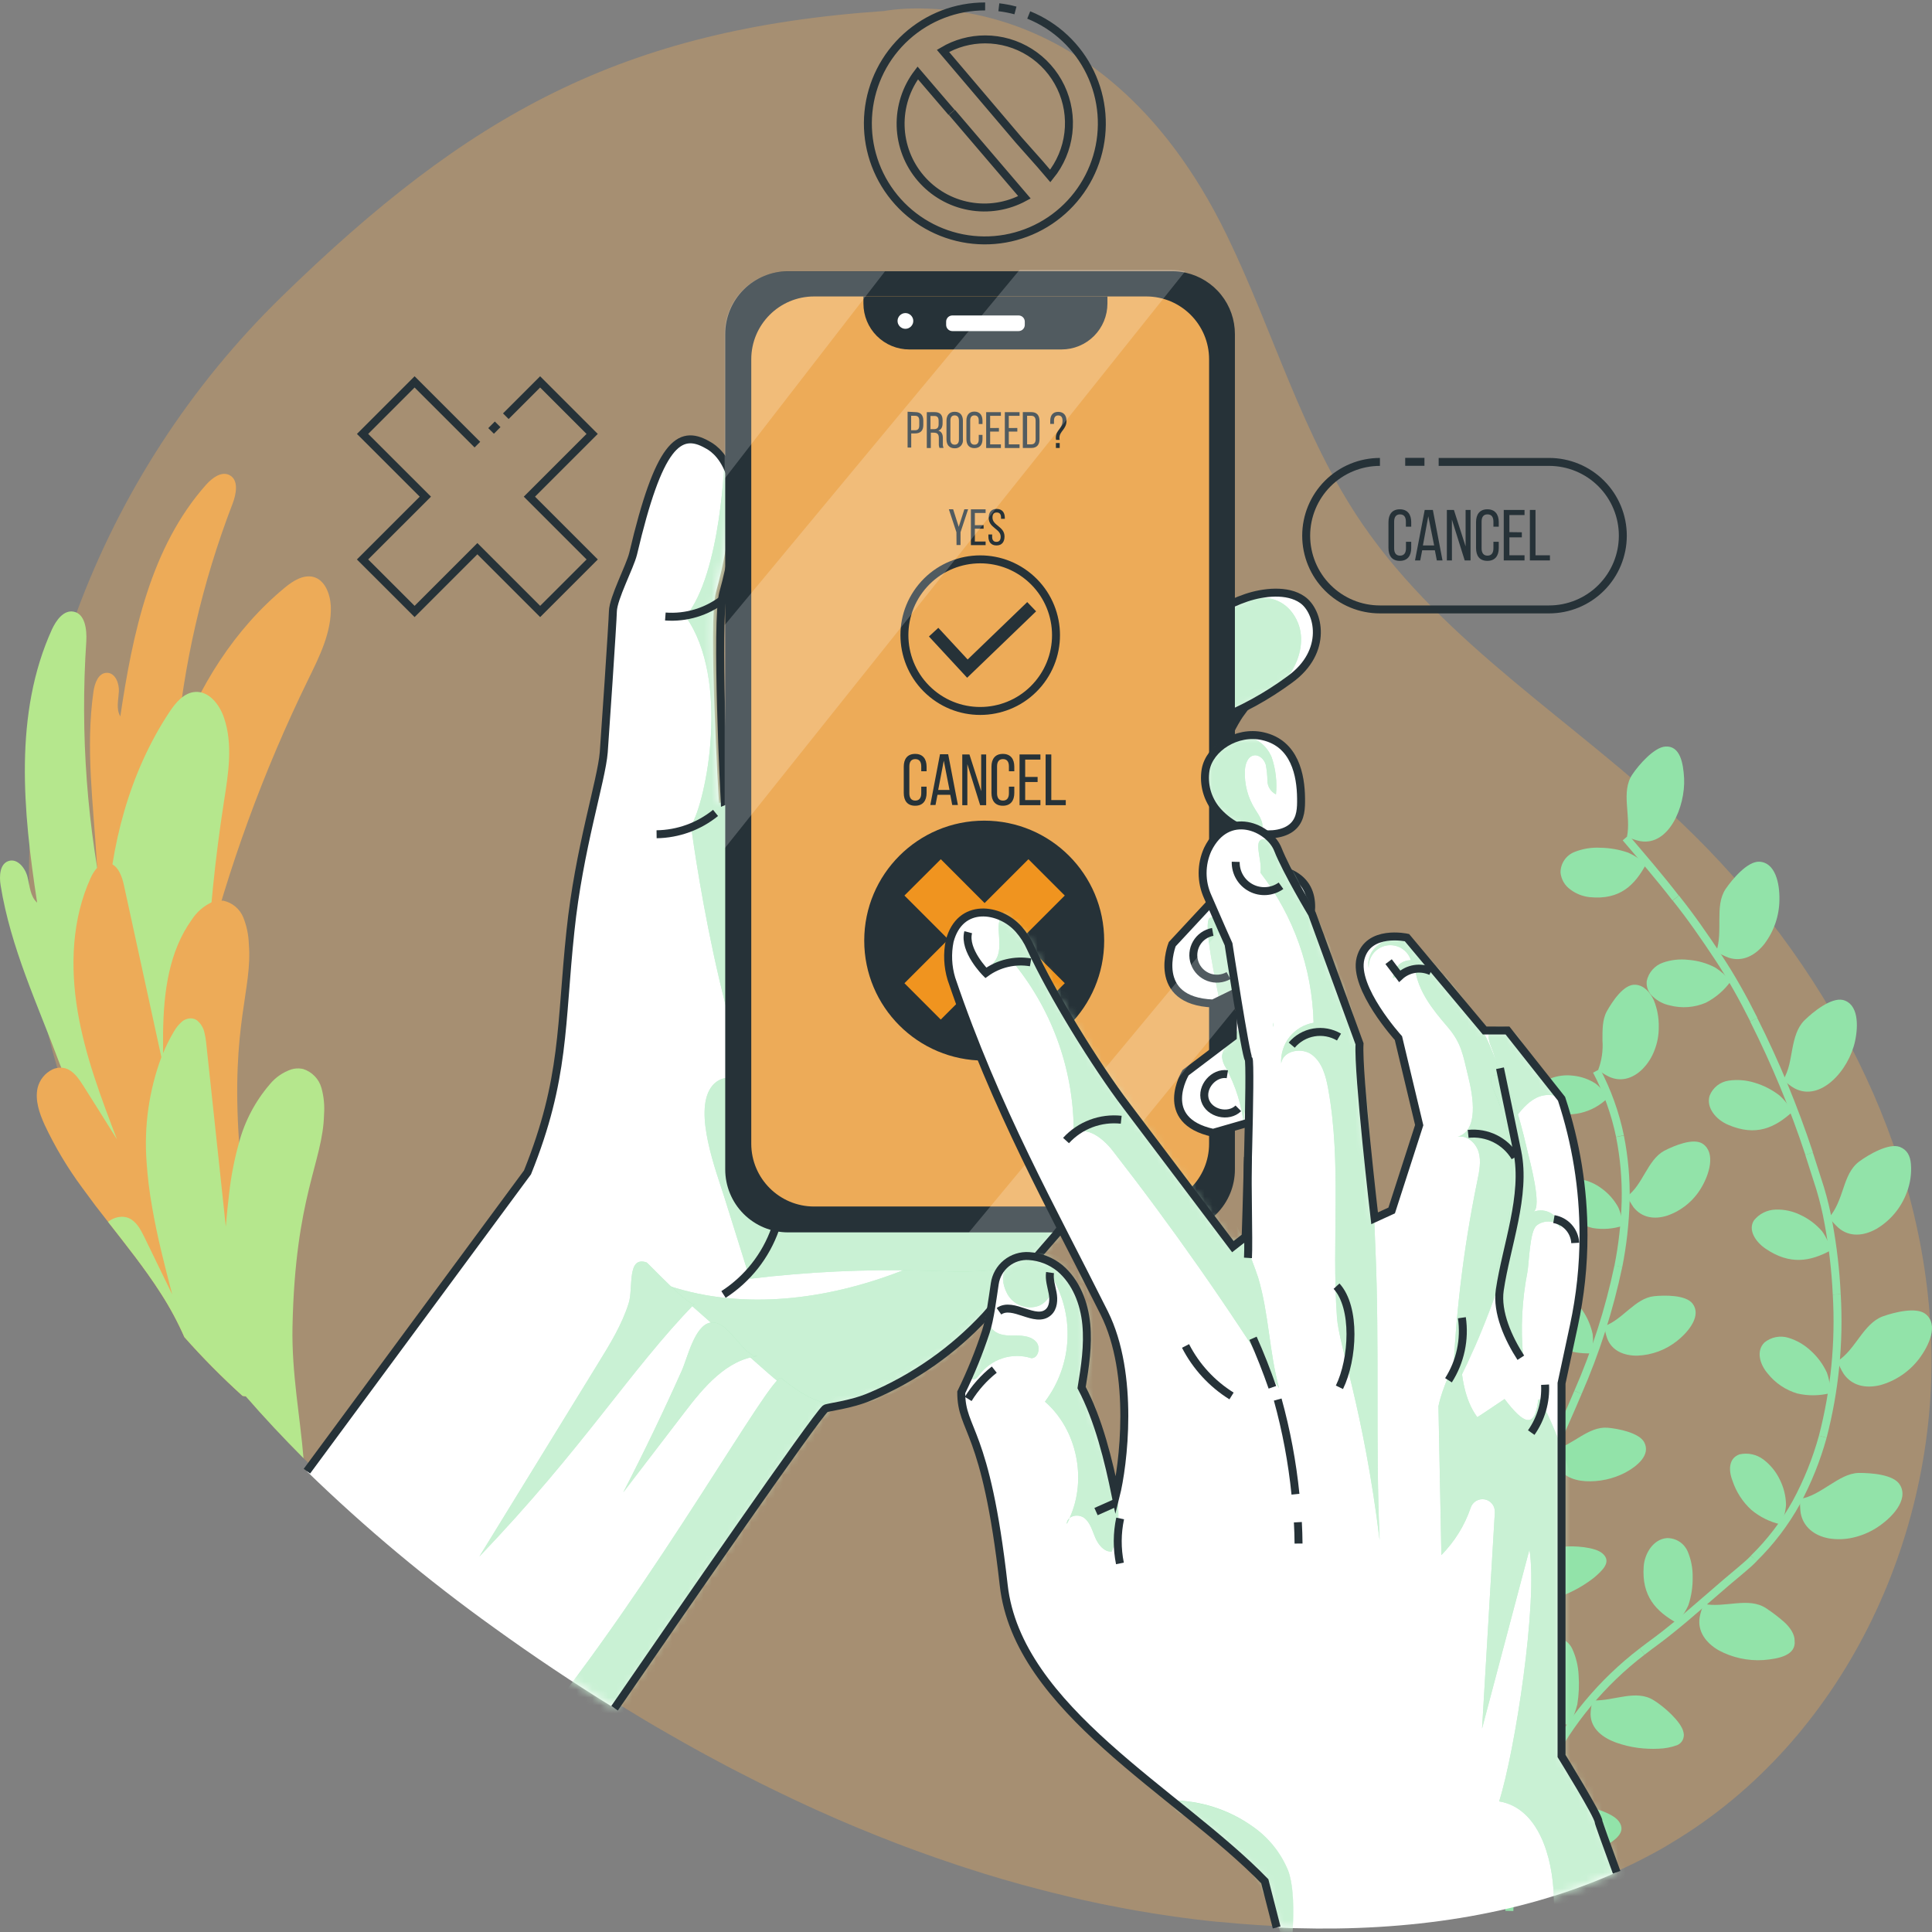 <svg width="243" height="243" viewBox="0 0 243 243" fill="none" xmlns="http://www.w3.org/2000/svg">
<rect x="0" y="0" width="243" height="243" fill="#808080" stroke="none"/>
<g opacity="0.7">
<path d="M210.33 231.731C210.04 231.908 209.745 232.079 209.449 232.267L208.628 232.729L207.769 233.201L206.899 233.658L206.03 234.103L205.149 234.538L204.264 234.957L203.373 235.359C203.018 235.52 202.659 235.676 202.299 235.826L201.225 236.277C200.501 236.573 199.771 236.857 199.041 237.125L198.187 237.437L197.849 237.555C196.775 237.936 195.702 238.285 194.585 238.629C193.839 238.854 193.082 239.069 192.325 239.273L191.187 239.568C190.741 239.681 190.296 239.793 189.85 239.895L188.895 240.116C187.338 240.464 185.765 240.77 184.187 241.039C183.822 241.103 183.457 241.162 183.086 241.216C182.716 241.27 182.308 241.339 181.916 241.393C181.132 241.506 180.349 241.608 179.565 241.704L178.389 241.833L177.552 241.919L177.015 241.973C176.301 242.043 175.593 242.102 174.868 242.15C173.197 242.275 171.529 242.359 169.865 242.402H169.172H167.98H166.563C165.411 242.402 164.259 242.386 163.106 242.354C162.274 242.354 161.447 242.3 160.621 242.263L160.143 242.236C158.78 242.172 157.421 242.08 156.069 241.973C155.145 241.898 154.227 241.812 153.304 241.726H153.191L151.898 241.592L150.25 241.399L149.079 241.248L147.737 241.066C146.102 240.837 144.47 240.579 142.842 240.293L141.634 240.073C140.882 239.938 140.136 239.793 139.395 239.643L138.322 239.428C136.743 239.101 135.176 238.752 133.614 238.355C133.168 238.253 132.728 238.14 132.288 238.033L130.962 237.695C127.741 236.868 124.558 235.939 121.412 234.908L120.397 234.576C119.56 234.3 118.726 234.017 117.896 233.727L115.749 232.965C114.643 232.564 113.542 232.153 112.447 231.731C111.696 231.441 110.944 231.145 110.198 230.845C109.35 230.507 108.507 230.163 107.659 229.809C106.923 229.503 106.188 229.191 105.458 228.875L104.626 228.51C103.96 228.22 103.289 227.919 102.623 227.619C101.85 227.27 101.072 226.915 100.299 226.545L99.95 226.384C99.183 226.024 98.415 225.654 97.647 225.283C96.987 224.967 96.327 224.639 95.672 224.312C94.691 223.821 93.712 223.324 92.735 222.819C91.919 222.401 91.107 221.973 90.298 221.536L88.151 220.377L87.856 220.216C87.14 219.815 86.415 219.411 85.682 219.003C85.145 218.691 84.608 218.38 84.044 218.063C83.481 217.747 82.971 217.451 82.434 217.14L80.92 216.243C80.061 215.707 79.208 215.213 78.354 214.687C73.174 211.498 68.123 208.111 63.221 204.573C54.894 198.608 47.024 192.03 39.677 184.894L38.174 183.407C35.661 180.884 33.23 178.291 30.91 175.623C24.808 168.712 19.485 161.151 15.037 153.077C11.78 147.117 9.157 140.832 7.21 134.326C6.781 132.882 6.389 131.432 6.04 129.967C5.745 128.764 5.503 127.562 5.24 126.343C4.266 121.378 3.738 116.335 3.662 111.275C3.633 109.69 3.651 108.106 3.716 106.524C4.132 96.459 6.124 86.522 9.621 77.075C15.153 62.084 23.955 48.514 35.388 37.35C58.911 14.418 78.156 3.649 111.212 1.384C111.212 1.384 137.983 -4.059 154.34 29.658C160.186 41.699 163.793 54.888 171.379 65.936C181.734 81.031 198.182 90.838 211.5 103.513C229.558 120.691 242.098 144.144 242.904 168.811C243.709 193.477 231.77 218.874 210.33 231.731Z" fill="#EDAB58" fill-opacity="0.5"/>
</g>
<path d="M180.95 58.098H194.837C197.297 58.098 199.657 59.075 201.396 60.815C203.136 62.555 204.113 64.914 204.113 67.374C204.113 69.835 203.136 72.194 201.396 73.933C199.657 75.673 197.297 76.65 194.837 76.65H173.563C172.345 76.651 171.138 76.412 170.013 75.946C168.887 75.48 167.864 74.797 167.003 73.935C166.141 73.074 165.458 72.051 164.992 70.925C164.526 69.799 164.287 68.593 164.287 67.374C164.287 64.914 165.265 62.555 167.004 60.815C168.744 59.075 171.103 58.098 173.563 58.098" stroke="#263238" stroke-miterlimit="10"/>
<path d="M176.741 58.088H179.162" stroke="#263238" stroke-miterlimit="10"/>
<path d="M177.498 65.668V66.242H176.827V65.614C176.827 65.04 176.602 64.696 176.081 64.696C175.56 64.696 175.351 65.077 175.351 65.614V68.969C175.351 69.543 175.587 69.887 176.092 69.887C176.596 69.887 176.838 69.543 176.838 68.969V68.142H177.498V68.931C177.498 69.898 177.042 70.542 176.065 70.542C175.088 70.542 174.637 69.908 174.637 68.931V65.668C174.637 64.707 175.093 64.057 176.065 64.057C177.037 64.057 177.498 64.707 177.498 65.668Z" fill="#263238"/>
<path d="M178.878 69.21L178.631 70.488H177.976L179.195 64.137H180.22L181.433 70.488H180.719L180.472 69.21H178.878ZM178.969 68.603H180.381L179.645 64.932L178.969 68.603Z" fill="#263238"/>
<path d="M182.619 70.488H181.981V64.137H182.866L184.337 68.727V64.137H184.96V70.488H184.225L182.614 65.35L182.619 70.488Z" fill="#263238"/>
<path d="M188.508 65.668V66.242H187.837V65.614C187.837 65.04 187.612 64.696 187.091 64.696C186.57 64.696 186.35 65.04 186.35 65.614V68.969C186.35 69.543 186.587 69.887 187.091 69.887C187.596 69.887 187.837 69.543 187.837 68.969V68.142H188.508V68.931C188.508 69.898 188.057 70.542 187.075 70.542C186.093 70.542 185.652 69.908 185.652 68.931V65.668C185.652 64.707 186.103 64.057 187.075 64.057C188.047 64.057 188.508 64.707 188.508 65.668Z" fill="#263238"/>
<path d="M191.412 66.95V67.584H189.845V69.844H191.751V70.488H189.136V64.137H191.751V64.781H189.845V66.929L191.412 66.95Z" fill="#263238"/>
<path d="M192.422 70.488V64.137H193.13V69.844H194.945V70.488H192.422Z" fill="#263238"/>
<path d="M127.72 1.314C127.034 1.13 126.336 0.996 125.631 0.912M123.908 0.81C120.249 0.8 116.717 2.155 114.003 4.61C111.288 7.064 109.586 10.442 109.228 14.085C108.87 17.727 109.882 21.371 112.067 24.307C114.251 27.243 117.452 29.26 121.043 29.963C124.634 30.667 128.359 30.007 131.49 28.112C134.621 26.217 136.933 23.224 137.976 19.716C139.018 16.208 138.716 12.437 137.129 9.14C135.541 5.843 132.782 3.256 129.389 1.883M119.726 14.133L128.852 24.816C126.733 25.97 124.283 26.362 121.91 25.926C119.537 25.491 117.385 24.254 115.814 22.423C114.243 20.592 113.348 18.277 113.279 15.866C113.209 13.454 113.969 11.092 115.432 9.173L118.54 12.802L119.683 14.133M128.138 17.623L118.604 6.403C120.21 5.453 122.042 4.953 123.908 4.954C125.9 4.953 127.851 5.517 129.535 6.579C131.22 7.642 132.568 9.16 133.425 10.958C134.282 12.756 134.612 14.76 134.376 16.737C134.141 18.715 133.35 20.585 132.095 22.132L130.822 20.645L128.138 17.623Z" stroke="#263238" stroke-miterlimit="10"/>
<path d="M61.767 54.201L62.593 53.369" stroke="#263238" stroke-miterlimit="10"/>
<path d="M60.043 55.924L52.147 48.033L45.603 54.577L53.5 62.468L45.598 70.365L52.147 76.908L60.043 69.012L67.94 76.908L74.484 70.365L66.587 62.468L74.478 54.577L67.935 48.033L63.619 52.349" stroke="#263238" stroke-miterlimit="10"/>
<path d="M11.752 87.006C11.902 85.932 12.369 84.639 13.432 84.623C14.495 84.606 15.01 85.938 14.951 86.995C14.892 88.053 14.586 89.196 15.134 90.098C16.68 79.705 18.94 68.819 25.924 60.965C26.686 60.112 27.851 59.231 28.865 59.757C30.057 60.375 29.724 62.141 29.241 63.386C25.44 73.263 23.052 83.628 22.15 94.172C24.957 86.399 29.466 79.142 35.865 73.876C36.869 73.054 38.12 72.265 39.381 72.555C40.874 72.931 41.529 74.702 41.609 76.243C41.727 79.517 40.171 82.593 38.732 85.535C33.118 97.036 28.716 109.09 25.596 121.502C24.952 124.073 24.286 126.795 22.445 128.706C21.602 129.581 20.255 130.257 19.224 129.656C18.729 129.333 18.329 128.885 18.065 128.357C14.585 122.195 12.565 115.318 12.16 108.253C11.752 101.135 10.742 94.14 11.752 87.006Z" fill="#EDAB58"/>
<path d="M0.081 111.372C-0.107 110.207 -0.042 108.661 1.074 108.296C2.191 107.931 3.179 109.171 3.463 110.309C3.748 111.447 3.796 112.757 4.671 113.53C2.9 102.026 1.719 89.776 6.528 79.174C7.065 78.015 7.994 76.705 9.245 76.93C10.705 77.193 10.93 79.163 10.855 80.645C10.072 92.34 10.944 104.087 13.448 115.538C13.867 106.412 16.25 97.211 21.296 89.578C22.091 88.375 23.143 87.103 24.581 87.028C26.289 86.931 27.582 88.585 28.146 90.195C29.348 93.62 28.71 97.378 28.146 100.963C25.978 114.978 25.278 129.18 26.058 143.34C26.219 146.271 26.412 149.368 25.091 151.993C24.485 153.195 23.282 154.355 21.967 154.06C21.349 153.865 20.793 153.509 20.357 153.029C14.641 147.657 10.234 141.046 7.473 133.704C4.719 126.312 1.354 119.247 0.081 111.372Z" fill="#B5E78D"/>
<path d="M31.265 175.564C31.222 175.618 31.099 175.639 30.911 175.623C30.773 175.614 30.637 175.594 30.503 175.564C27.93 173.24 25.489 170.774 23.191 168.178C22.348 166.258 21.352 164.409 20.212 162.648C18.204 159.513 15.874 156.609 13.588 153.678C13.051 152.991 12.514 152.3 11.977 151.606C11.44 150.86 10.855 150.108 10.313 149.352C8.485 146.879 6.907 144.233 5.6 141.45C4.945 139.995 4.387 138.384 4.73 136.828C4.852 136.328 5.082 135.86 5.405 135.46C5.728 135.059 6.136 134.734 6.598 134.509C6.788 134.417 6.991 134.353 7.2 134.321C7.364 134.288 7.532 134.278 7.699 134.289C7.881 134.292 8.062 134.321 8.236 134.374C9.245 134.686 9.889 135.647 10.453 136.522C11.884 138.78 13.303 141.04 14.71 143.302C12.697 138.03 10.678 132.716 9.749 127.106C8.821 121.496 9.052 115.591 11.397 110.438C11.6 109.974 11.871 109.543 12.203 109.16C12.361 108.975 12.556 108.826 12.777 108.722C12.997 108.618 13.237 108.563 13.48 108.559C13.703 108.559 13.922 108.612 14.119 108.715C14.935 109.133 15.359 110.298 15.574 111.281C16.927 117.486 18.278 123.688 19.627 129.887L20.303 132.995L20.545 134.068L20.512 132.458C20.512 131.594 20.512 130.724 20.512 129.854C20.588 124.782 21.227 119.698 24.136 115.65C24.741 114.723 25.59 113.98 26.589 113.503C26.991 113.334 27.426 113.259 27.861 113.283C27.937 113.283 28.012 113.283 28.082 113.283C28.641 113.403 29.162 113.657 29.601 114.024C30.04 114.39 30.382 114.858 30.599 115.387C31.023 116.446 31.259 117.571 31.297 118.71C31.78 124.422 29.032 128.856 30.073 143.672C30.116 144.322 30.17 144.987 30.229 145.674C31.286 157.763 37.497 168.532 31.265 175.564Z" fill="#EDAB58"/>
<path d="M40.756 140.188C40.616 146.173 37.127 150.387 36.789 166.878C36.67 172.714 37.776 178.388 38.174 183.407C35.661 180.884 33.23 178.291 30.91 175.623C30.773 175.614 30.637 175.594 30.503 175.564C27.93 173.24 25.489 170.774 23.191 168.177C22.348 166.257 21.352 164.408 20.212 162.648C18.204 159.513 15.874 156.609 13.588 153.678C13.866 153.459 14.18 153.29 14.516 153.179C14.69 153.118 14.87 153.078 15.053 153.061C15.251 153.034 15.451 153.034 15.649 153.061C15.834 153.082 16.015 153.131 16.186 153.206C17.152 153.619 17.689 154.644 18.156 155.595C19.315 157.999 20.486 160.394 21.656 162.799C20.706 159.159 19.756 155.493 19.127 151.789C18.792 149.919 18.561 148.031 18.435 146.136C18.103 141.658 18.741 137.161 20.303 132.952C20.367 132.785 20.437 132.619 20.512 132.458C20.901 131.524 21.355 130.618 21.871 129.747C22.123 129.305 22.441 128.905 22.815 128.561C22.99 128.394 23.198 128.266 23.426 128.186C23.653 128.105 23.895 128.074 24.136 128.094C24.357 128.117 24.569 128.195 24.753 128.319C25.274 128.736 25.624 129.33 25.736 129.989C25.822 130.329 25.883 130.675 25.918 131.025C26.595 137.337 27.269 143.649 27.942 149.958C28.092 151.386 28.248 152.814 28.398 154.252C28.522 152.878 28.651 151.477 28.822 150.081C29.062 147.938 29.475 145.818 30.057 143.742C30.781 141.014 32.116 138.486 33.96 136.35C34.667 135.498 35.596 134.859 36.644 134.503C37.061 134.378 37.502 134.349 37.932 134.417L38.147 134.46C38.691 134.638 39.184 134.946 39.581 135.357C39.979 135.769 40.27 136.272 40.428 136.822C40.731 137.917 40.842 139.056 40.756 140.188Z" fill="#B5E78D"/>
<path d="M211.822 97.903C211.983 101.446 209.922 106.412 206.314 105.8C205.734 105.684 205.171 105.492 204.639 105.231C205.176 102.627 203.84 99.611 205.3 97.426C206.094 96.218 208.043 94.001 209.444 93.899C211.317 93.759 211.715 95.955 211.822 97.903Z" fill="#92E3A9"/>
<path d="M207.023 108.731C205.622 111.27 203.802 113.235 199.916 112.837C199.045 112.739 198.216 112.409 197.516 111.882C197.167 111.634 196.876 111.314 196.661 110.944C196.447 110.573 196.316 110.161 196.276 109.735C196.277 109.181 196.444 108.64 196.755 108.182C197.066 107.724 197.506 107.369 198.021 107.163C199.057 106.749 200.17 106.566 201.284 106.627C202.478 106.643 203.662 106.851 204.79 107.244C205.614 107.608 206.369 108.111 207.023 108.731Z" fill="#92E3A9"/>
<path d="M204.478 105.371C206.626 107.894 208.773 110.379 210.759 112.956" stroke="#92E3A9" stroke-miterlimit="10"/>
<path d="M223.809 113.192C223.787 115.189 223.124 117.127 221.92 118.721C220.76 120.197 219.166 121.013 217.442 120.46C216.892 120.256 216.365 119.993 215.87 119.676C216.299 118.436 216.251 116.992 216.256 115.618C216.262 114.244 216.31 112.907 217.051 111.801C217.872 110.604 219.778 108.312 221.286 108.382C223.288 108.489 223.852 111.077 223.809 113.192Z" fill="#92E3A9"/>
<path d="M217.673 123.439C216.856 124.568 215.784 125.487 214.544 126.124C213.114 126.732 211.522 126.849 210.018 126.456C209.238 126.294 208.516 125.923 207.93 125.383C207.642 125.145 207.417 124.84 207.276 124.494C207.134 124.149 207.08 123.773 207.12 123.402C207.229 122.871 207.475 122.378 207.832 121.97C208.19 121.563 208.647 121.255 209.159 121.077C210.193 120.717 211.294 120.598 212.38 120.729C213.546 120.82 214.682 121.145 215.719 121.684C216.466 122.153 217.127 122.747 217.673 123.439Z" fill="#92E3A9"/>
<path d="M210.781 112.956C212.681 115.328 214.404 117.83 216.079 120.353C217.754 122.876 219.235 125.533 220.594 128.249" stroke="#92E3A9" stroke-miterlimit="10"/>
<path d="M233.327 130.934C232.522 134.691 228.941 138.61 225.709 136.887C225.195 136.593 224.722 136.232 224.303 135.813C224.632 135.221 224.88 134.587 225.038 133.929C225.199 133.269 225.307 132.582 225.436 131.905C225.699 130.558 226.026 129.253 226.976 128.314C228.018 127.294 230.305 125.426 231.808 125.775C233.724 126.274 233.756 128.915 233.327 130.934Z" fill="#92E3A9"/>
<path d="M225.42 139.866C223.235 141.82 220.889 142.985 217.367 141.476C215.859 140.848 214.565 139.329 215.027 137.821C215.223 137.316 215.552 136.873 215.977 136.537C216.403 136.202 216.911 135.987 217.448 135.915C218.539 135.761 219.65 135.853 220.701 136.183C221.821 136.518 222.871 137.055 223.798 137.767C224.468 138.357 225.018 139.069 225.42 139.866Z" fill="#92E3A9"/>
<path d="M220.572 128.25C223.308 133.69 225.641 139.323 227.551 145.105" stroke="#92E3A9" stroke-miterlimit="10"/>
<path d="M239.833 149.969C239.131 151.886 237.791 153.503 236.038 154.548C234.4 155.477 232.618 155.622 231.233 154.43C230.795 154.039 230.402 153.6 230.063 153.12C230.943 152.127 231.405 150.785 231.856 149.443C232.307 148.101 232.769 146.898 233.837 146.098C234.996 145.24 237.557 143.731 238.958 144.257C239.892 144.628 240.262 145.39 240.348 146.404C240.444 147.616 240.268 148.834 239.833 149.969Z" fill="#92E3A9"/>
<path d="M230.278 157.259C227.712 158.66 225.14 159.138 222.086 157.066C220.792 156.196 219.831 154.693 220.604 153.496C220.934 153.084 221.35 152.749 221.823 152.514C222.296 152.279 222.814 152.151 223.342 152.138C224.417 152.103 225.485 152.334 226.45 152.809C227.496 153.294 228.425 153.997 229.177 154.87C229.695 155.588 230.068 156.399 230.278 157.259Z" fill="#92E3A9"/>
<path d="M227.535 145.105L228.93 149.459C229.362 150.889 229.711 152.343 229.977 153.813C230.528 156.783 230.876 159.787 231.018 162.804" stroke="#92E3A9" stroke-miterlimit="10"/>
<path d="M241.379 170.899C240.152 172.514 238.428 173.682 236.473 174.222C234.631 174.667 232.903 174.286 231.877 172.778C231.568 172.279 231.312 171.748 231.115 171.194C233.38 169.782 234.336 166.503 236.795 165.574C238.163 165.085 241.057 164.312 242.233 165.305C243.811 166.626 242.667 169.181 241.379 170.899Z" fill="#92E3A9"/>
<path d="M230.181 175.231C228.836 175.567 227.431 175.582 226.08 175.274C224.615 174.846 223.316 173.978 222.36 172.789C221.345 171.619 220.846 169.922 221.925 168.854C222.341 168.514 222.835 168.282 223.362 168.179C223.889 168.076 224.434 168.105 224.947 168.263C225.986 168.582 226.939 169.133 227.733 169.874C228.593 170.644 229.287 171.581 229.773 172.628C230.076 173.461 230.214 174.345 230.181 175.231Z" fill="#92E3A9"/>
<path d="M231.019 162.804C231.372 168.825 230.779 174.864 229.263 180.702" stroke="#92E3A9" stroke-miterlimit="10"/>
<path d="M236.011 192.173C235.104 192.747 234.105 193.16 233.058 193.397C232.068 193.623 231.044 193.656 230.041 193.494C228.184 193.161 226.783 192.034 226.477 190.273C226.405 189.693 226.383 189.107 226.413 188.523C227.733 188.324 228.92 187.535 230.117 186.784C231.314 186.032 232.463 185.297 233.788 185.259C235.238 185.259 238.244 185.415 239.001 186.816C240.064 188.679 237.949 190.939 236.011 192.173Z" fill="#92E3A9"/>
<path d="M223.933 191.722C222.586 191.413 221.331 190.79 220.272 189.903C219.178 188.899 218.361 187.631 217.899 186.22C217.362 184.835 217.469 183.375 218.795 182.924C219.311 182.808 219.847 182.806 220.364 182.917C220.881 183.028 221.368 183.251 221.791 183.568C222.647 184.215 223.34 185.054 223.815 186.016C224.331 187.013 224.614 188.114 224.641 189.237C224.594 190.108 224.351 190.957 223.933 191.722Z" fill="#92E3A9"/>
<path d="M229.263 180.701C228.47 183.579 227.354 186.358 225.935 188.984C224.496 191.578 222.688 193.949 220.567 196.022" stroke="#92E3A9" stroke-miterlimit="10"/>
<path d="M221.764 208.798C219.824 208.917 217.889 208.493 216.176 207.574C214.565 206.64 213.492 205.207 213.776 203.414C213.884 202.834 214.065 202.269 214.313 201.734C216.922 202.271 219.917 200.821 222.123 202.271C222.921 202.797 223.681 203.376 224.4 204.005C225.178 204.708 225.736 205.577 225.72 206.356C225.924 208.203 223.739 208.643 221.764 208.798Z" fill="#92E3A9"/>
<path d="M210.856 204.112C208.333 202.673 206.465 200.805 206.738 197.015C206.851 195.405 207.936 193.579 209.669 193.456C210.224 193.447 210.768 193.604 211.233 193.906C211.698 194.208 212.062 194.642 212.278 195.152C212.71 196.181 212.92 197.29 212.896 198.405C212.914 199.59 212.733 200.77 212.359 201.895C211.995 202.718 211.486 203.469 210.856 204.112Z" fill="#92E3A9"/>
<path d="M220.583 196.022C220.078 196.559 219.509 197.01 218.94 197.509L217.169 198.996L213.674 202.013C212.52 203.017 211.36 204.004 210.179 204.949C209.594 205.427 208.998 205.889 208.392 206.34C207.785 206.79 207.179 207.231 206.545 207.725" stroke="#92E3A9" stroke-miterlimit="10"/>
<path d="M208.59 219.948C207.73 219.987 206.868 219.951 206.014 219.84C205.081 219.716 204.163 219.494 203.276 219.18C201.574 218.563 200.103 217.446 200.055 215.637C200.064 215.039 200.156 214.444 200.329 213.871C203.013 213.978 205.778 212.422 208.027 213.871C209.256 214.617 211.468 216.555 211.736 217.854C211.832 218.197 211.794 218.564 211.629 218.879C211.48 219.161 211.237 219.382 210.942 219.502C210.187 219.776 209.393 219.926 208.59 219.948Z" fill="#92E3A9"/>
<path d="M197.36 216.996C195.927 216.657 194.612 216.271 193.576 215.385C192.54 214.499 191.82 213.174 191.777 210.924C191.729 209.035 192.958 206.517 194.88 206.018C195.437 205.876 196.027 205.932 196.547 206.175C197.068 206.419 197.488 206.836 197.736 207.354C198.221 208.399 198.498 209.527 198.552 210.677C198.643 211.916 198.587 213.161 198.386 214.387C198.16 215.298 197.815 216.175 197.36 216.996Z" fill="#92E3A9"/>
<path d="M206.545 207.725C201.513 211.576 197.407 216.507 194.531 222.154" stroke="#92E3A9" stroke-miterlimit="10"/>
<path d="M201.617 232.359C200.022 233.203 198.28 233.733 196.485 233.921C194.633 234.077 192.889 233.707 192.067 232.08C191.806 231.539 191.635 230.959 191.563 230.362C194.016 229.315 195.889 226.739 198.541 227.066C199.969 227.206 202.788 227.973 203.598 229.068C204.656 230.486 203.093 231.489 201.617 232.359Z" fill="#92E3A9"/>
<path d="M190.183 234.485C187.343 235.064 184.584 235.397 182.528 231.36C182.103 230.405 181.918 229.36 181.991 228.317C182.058 227.287 182.506 226.318 183.247 225.6C183.696 225.239 184.255 225.042 184.831 225.042C185.407 225.042 185.966 225.239 186.415 225.6C187.298 226.347 188.027 227.259 188.562 228.284C189.173 229.365 189.655 230.515 189.995 231.709C190.105 232.17 190.162 232.642 190.167 233.116C190.194 233.556 190.183 234.023 190.183 234.485Z" fill="#92E3A9"/>
<path d="M194.531 222.154C191.621 227.789 190.019 234.007 189.845 240.347" stroke="#92E3A9" stroke-miterlimit="10"/>
<path d="M208.633 129.173C208.644 130.172 208.462 131.163 208.097 132.093C207.775 132.964 207.274 133.758 206.626 134.423C205.413 135.658 203.856 136.125 202.363 135.416C201.882 135.186 201.429 134.9 201.016 134.563C201.461 133.383 201.644 132.121 201.553 130.864C201.553 129.576 201.521 128.276 202.09 127.214C202.745 126.059 204.21 123.714 205.74 123.858C206.771 123.955 207.506 124.755 208 125.78C208.442 126.856 208.657 128.011 208.633 129.173Z" fill="#92E3A9"/>
<path d="M202.192 138.122C201.255 139.042 200.082 139.686 198.802 139.984C197.523 140.281 196.186 140.22 194.939 139.807C193.683 139.437 192.588 138.734 192.996 137.563C193.384 136.686 194.104 135.999 194.998 135.652C195.9 135.299 196.876 135.175 197.838 135.293C198.863 135.393 199.848 135.739 200.71 136.302C201.332 136.792 201.838 137.413 202.192 138.122Z" fill="#92E3A9"/>
<path d="M200.812 134.68C202.17 137.268 203.16 140.032 203.754 142.893" stroke="#92E3A9" stroke-miterlimit="10"/>
<path d="M213.964 149.421C213.003 151.041 211.501 152.269 209.723 152.889C208.075 153.426 206.502 153.158 205.461 151.848C205.153 151.408 204.887 150.941 204.666 150.452C206.636 149.019 207.211 145.9 209.31 144.746C210.491 144.139 213.014 143.044 214.195 143.881C215.794 145.025 215.016 147.671 213.964 149.421Z" fill="#92E3A9"/>
<path d="M204.065 154.188C202.864 154.572 201.589 154.666 200.345 154.462C198.991 154.149 197.764 153.434 196.823 152.411C196.335 151.947 195.978 151.362 195.787 150.715C195.697 150.432 195.684 150.13 195.751 149.84C195.817 149.55 195.959 149.283 196.163 149.067C196.525 148.748 196.955 148.515 197.42 148.387C197.885 148.259 198.373 148.238 198.847 148.326C199.811 148.513 200.719 148.921 201.499 149.518C202.342 150.137 203.038 150.935 203.539 151.853C203.869 152.588 204.048 153.382 204.065 154.188Z" fill="#92E3A9"/>
<path d="M203.754 142.915C204.292 145.602 204.531 148.34 204.468 151.08C204.392 153.835 204.085 156.579 203.55 159.282" stroke="#92E3A9" stroke-miterlimit="10"/>
<path d="M210.947 168.645C209.525 169.784 207.775 170.437 205.955 170.508C204.242 170.534 202.734 169.885 202.154 168.36C201.969 167.854 201.852 167.325 201.805 166.787C204.097 165.982 205.643 163.293 208.043 163.03C209.353 162.896 212.069 162.847 212.901 163.985C214.002 165.462 212.455 167.448 210.947 168.645Z" fill="#92E3A9"/>
<path d="M200.168 170.223C197.516 170.276 195.192 169.643 193.672 166.535C193.034 165.22 192.958 163.464 194.172 162.713C194.608 162.486 195.095 162.377 195.586 162.394C196.077 162.412 196.555 162.557 196.974 162.815C197.825 163.33 198.545 164.036 199.078 164.876C199.677 165.76 200.098 166.752 200.318 167.796C200.417 168.607 200.366 169.43 200.168 170.223Z" fill="#92E3A9"/>
<path d="M203.55 159.261C202.404 164.709 200.702 170.024 198.472 175.124" stroke="#92E3A9" stroke-miterlimit="10"/>
<path d="M204.409 185.227C202.871 186.02 201.15 186.39 199.422 186.3C197.736 186.193 196.244 185.527 195.744 183.938C195.6 183.414 195.528 182.872 195.53 182.328C197.881 181.721 199.787 179.386 202.192 179.574C203.501 179.682 206.153 180.202 206.797 181.389C207.651 182.988 205.949 184.395 204.409 185.227Z" fill="#92E3A9"/>
<path d="M193.667 185.785C191.031 185.785 188.573 185.415 187.343 181.759C186.807 180.219 187.091 178.071 188.465 177.314C188.918 177.096 189.426 177.016 189.925 177.085C190.423 177.153 190.89 177.368 191.267 177.701C192.031 178.373 192.638 179.205 193.044 180.138C193.511 181.132 193.816 182.194 193.946 183.284C193.981 184.127 193.887 184.971 193.667 185.785Z" fill="#92E3A9"/>
<path d="M198.472 175.124C196.324 180.267 193.731 185.35 192.191 190.928" stroke="#92E3A9" stroke-miterlimit="10"/>
<path d="M200.474 198.449C199.217 199.426 197.82 200.208 196.33 200.768C194.784 201.331 193.109 201.519 192.003 200.279C191.647 199.858 191.362 199.381 191.16 198.867C192.148 198.121 192.873 197.085 193.721 196.215C194.569 195.346 195.471 194.648 196.652 194.541C197.951 194.396 200.613 194.573 201.537 195.373C202.761 196.409 201.59 197.498 200.474 198.449Z" fill="#92E3A9"/>
<path d="M190.994 202.915C189.845 203.597 188.739 204.225 187.504 204.3C186.27 204.375 184.901 203.865 183.5 202.153C182.292 200.698 181.696 197.912 182.802 196.377C183.105 195.939 183.556 195.626 184.073 195.496C184.589 195.365 185.135 195.427 185.609 195.668C186.544 196.164 187.372 196.839 188.047 197.654C188.824 198.515 189.509 199.454 190.092 200.456C190.474 201.244 190.776 202.067 190.994 202.915Z" fill="#92E3A9"/>
<path d="M192.191 190.906C191.393 193.7 190.979 196.59 190.962 199.495C190.962 202.421 189.212 208.771 191.713 229.611" stroke="#92E3A9" stroke-miterlimit="10"/>
<path d="M149.858 77.064V135.625L123.962 165.493C119.907 169.87 114.966 173.333 109.468 175.65C106.972 176.723 103.998 176.992 103.799 177.18C102.323 178.586 85.988 202.222 77.297 214.859C72.116 211.67 67.065 208.283 62.164 204.745C53.821 198.773 45.937 192.186 38.576 185.039L66.319 147.462C71.08 135.652 70.468 128.92 71.719 117.121C72.793 106.76 75.627 98.193 75.912 94.612C76.014 93.351 77.039 78.175 77.06 76.897C77.098 75.228 79.208 71.277 79.605 69.65C82.826 55.929 85.359 53.873 88.962 55.951C89.498 56.257 94.33 58.957 90.035 74.552C89.053 78.127 90.432 101.033 90.432 101.033L149.858 77.064Z" fill="white"/>
<mask id="mask0_432_2582" style="mask-type:luminance" maskUnits="userSpaceOnUse" x="38" y="55" width="112" height="160">
<path d="M149.858 77.064V135.625L123.962 165.493C119.907 169.87 114.966 173.333 109.468 175.65C106.972 176.723 103.998 176.992 103.799 177.18C102.323 178.586 85.988 202.222 77.297 214.859C72.116 211.67 67.065 208.283 62.164 204.745C53.821 198.773 45.937 192.186 38.576 185.039L66.319 147.462C71.08 135.652 70.468 128.92 71.719 117.121C72.793 106.76 75.627 98.193 75.912 94.612C76.014 93.351 77.039 78.175 77.06 76.897C77.098 75.228 79.208 71.277 79.605 69.65C82.826 55.929 85.359 53.873 88.962 55.951C89.498 56.257 94.33 58.957 90.035 74.552C89.053 78.127 90.432 101.033 90.432 101.033L149.858 77.064Z" fill="white"/>
</mask>
<g mask="url(#mask0_432_2582)">
<path d="M113.397 159.846C104.127 163.442 93.659 164.849 84.205 161.757L95.988 172.16C97.873 173.824 99.827 175.526 102.205 176.337C106.247 177.716 110.713 176.251 114.444 174.189C124.493 168.596 131.477 158.906 138.123 149.496C139.481 147.58 140.807 144.482 137.377 146.205C134.628 147.59 132.095 149.781 129.486 151.429C124.408 154.748 119.02 157.567 113.397 159.846Z" fill="#92E3A9"/>
<path opacity="0.5" d="M113.397 159.846C104.127 163.442 93.659 164.849 84.205 161.757L95.988 172.16C97.873 173.824 99.827 175.526 102.205 176.337C106.247 177.716 110.713 176.251 114.444 174.189C124.493 168.596 131.477 158.906 138.123 149.496C139.481 147.58 140.807 144.482 137.377 146.205C134.628 147.59 132.095 149.781 129.486 151.429C124.408 154.748 119.02 157.567 113.397 159.846Z" fill="white"/>
<path d="M86.24 77.547C91.892 85.492 88.827 100.813 86.916 103.851C86.916 103.851 90.674 133.145 98.152 144.3C101.97 125.144 103.116 105.552 101.555 86.082C100.809 76.785 97.744 63.971 91.146 57.379C91.141 57.352 90.765 72.088 86.24 77.547Z" fill="#92E3A9"/>
<g opacity="0.5">
<path d="M86.24 77.547C91.892 85.492 88.827 100.813 86.916 103.851C86.916 103.851 90.674 133.145 98.152 144.3C101.97 125.144 103.116 105.552 101.555 86.082C100.809 76.785 97.744 63.971 91.146 57.379C91.141 57.352 90.765 72.088 86.24 77.547Z" fill="white"/>
</g>
<path d="M91.098 150.559C92.172 153.984 93.245 157.411 94.319 160.839C101.536 159.964 108.808 159.621 116.076 159.814C119.834 159.916 123.591 160.152 127.252 159.363C130.914 158.574 134.499 156.593 136.266 153.302C137.43 151.118 137.5 147.999 135.493 146.555C134.333 145.728 132.808 145.669 131.381 145.744C126.775 145.996 122.298 147.355 117.719 147.891C113.14 148.428 108.158 148.079 104.47 145.304C102.044 143.479 100.423 140.795 98.264 138.658C96.391 136.806 91.469 133.827 89.434 136.769C87.222 139.936 90.105 147.381 91.098 150.559Z" fill="#92E3A9"/>
<path opacity="0.5" d="M91.098 150.559C92.172 153.984 93.245 157.411 94.319 160.839C101.536 159.964 108.808 159.621 116.076 159.814C119.834 159.916 123.591 160.152 127.252 159.363C130.914 158.574 134.499 156.593 136.266 153.302C137.43 151.118 137.5 147.999 135.493 146.555C134.333 145.728 132.808 145.669 131.381 145.744C126.775 145.996 122.298 147.355 117.719 147.891C113.14 148.428 108.158 148.079 104.47 145.304C102.044 143.479 100.423 140.795 98.264 138.658C96.391 136.806 91.469 133.827 89.434 136.769C87.222 139.936 90.105 147.381 91.098 150.559Z" fill="white"/>
<path d="M79.079 163.899C78.236 166.583 76.744 169.02 75.267 171.414L60.29 195.78C73.512 181.968 79.127 172.483 87.421 163.915C87.013 164.806 81.516 158.837 81.312 158.778C78.816 157.946 79.675 161.993 79.079 163.899Z" fill="#92E3A9"/>
<g opacity="0.5">
<path d="M79.079 163.899C78.236 166.583 76.744 169.02 75.267 171.414L60.29 195.78C73.512 181.968 79.127 172.483 87.421 163.915C87.013 164.806 81.516 158.837 81.312 158.778C78.816 157.946 79.675 161.993 79.079 163.899Z" fill="white"/>
</g>
<path d="M78.392 187.701L86.111 177.62C88.532 174.453 91.388 171.028 95.35 170.556C93.471 170.781 91.672 165.955 89.353 166.352C87.367 166.696 86.471 170.792 85.757 172.381C83.445 177.556 80.99 182.663 78.392 187.701Z" fill="#92E3A9"/>
<path opacity="0.5" d="M78.392 187.701L86.111 177.62C88.532 174.453 91.388 171.028 95.35 170.556C93.471 170.781 91.672 165.955 89.353 166.352C87.367 166.696 86.471 170.792 85.757 172.381C83.445 177.556 80.99 182.663 78.392 187.701Z" fill="white"/>
<path d="M66.829 218.198L72.852 223.136C85.523 209.176 96.31 193.616 104.937 176.852C103.563 176.23 102.253 176.568 98.264 173.336C97.159 172.44 82.573 198.926 66.829 218.198Z" fill="#92E3A9"/>
<path opacity="0.5" d="M66.829 218.198L72.852 223.136C85.523 209.176 96.31 193.616 104.937 176.852C103.563 176.23 102.253 176.568 98.264 173.336C97.159 172.44 82.573 198.926 66.829 218.198Z" fill="white"/>
</g>
<path d="M38.603 185.039L66.346 147.462C71.107 135.652 70.495 128.92 71.746 117.121C72.82 106.76 75.654 98.193 75.939 94.612C76.04 93.351 77.066 78.175 77.087 76.897C77.125 75.228 79.234 71.277 79.632 69.65C82.853 55.929 85.386 53.873 88.988 55.951C89.525 56.257 95.269 58.957 90.975 74.552C89.992 78.127 91.146 100.753 91.146 100.753L149.858 77.069V135.625L123.962 165.493C119.907 169.87 114.966 173.333 109.468 175.65C106.972 176.723 103.998 176.992 103.799 177.18C102.323 178.586 85.988 202.222 77.297 214.859" stroke="#263238" stroke-miterlimit="10"/>
<path d="M154.979 75.894C155.556 75.625 156.147 75.388 156.75 75.185C158.898 74.46 161.92 74.111 163.793 75.421C165.892 76.86 167.1 81.922 162.258 85.438C159.353 87.585 156.174 89.332 152.805 90.635C152.064 90.937 151.265 91.071 150.466 91.028C149.667 90.986 148.887 90.767 148.183 90.388C147.335 89.915 146.615 89.217 146.572 88.203C146.363 82.298 149.621 78.39 154.979 75.894Z" fill="white"/>
<mask id="mask1_432_2582" style="mask-type:luminance" maskUnits="userSpaceOnUse" x="146" y="74" width="20" height="18">
<path d="M154.979 75.894C155.556 75.625 156.147 75.388 156.75 75.185C158.898 74.46 161.92 74.111 163.793 75.421C165.892 76.86 167.1 81.922 162.258 85.438C159.353 87.585 156.174 89.332 152.805 90.635C152.064 90.937 151.265 91.071 150.466 91.028C149.667 90.986 148.887 90.767 148.183 90.388C147.335 89.915 146.615 89.217 146.572 88.203C146.363 82.298 149.621 78.39 154.979 75.894Z" fill="white"/>
</mask>
<g mask="url(#mask1_432_2582)">
<path d="M153.277 79.34C152.612 81.611 152.939 84.043 153.277 86.383C153.454 87.618 153.814 89.067 154.947 89.518C155.977 89.926 157.094 89.314 158.017 88.686C159.796 87.569 161.322 86.093 162.5 84.354C163.573 82.572 164.04 80.29 163.257 78.352C161.222 73.349 154.641 74.702 153.277 79.34Z" fill="#92E3A9"/>
<path opacity="0.5" d="M153.277 79.34C152.612 81.611 152.939 84.043 153.277 86.383C153.454 87.618 153.814 89.067 154.947 89.518C155.977 89.926 157.094 89.314 158.017 88.686C159.796 87.569 161.322 86.093 162.5 84.354C163.573 82.572 164.04 80.29 163.257 78.352C161.222 73.349 154.641 74.702 153.277 79.34Z" fill="white"/>
</g>
<path d="M154.979 75.894C155.556 75.625 156.147 75.388 156.75 75.185C158.898 74.46 161.92 74.111 163.793 75.421C165.892 76.86 167.1 81.922 162.258 85.438C159.353 87.585 156.174 89.332 152.805 90.635C152.064 90.937 151.265 91.071 150.466 91.028C149.667 90.986 148.887 90.767 148.183 90.388C147.335 89.915 146.615 89.217 146.572 88.203C146.363 82.298 149.621 78.39 154.979 75.894Z" stroke="#263238" stroke-miterlimit="10"/>
<path d="M154.217 103.244L145.671 107.539V94.441L156.095 89.609C156.095 89.609 150.786 96.792 154.217 103.244Z" stroke="#263238" stroke-miterlimit="10"/>
<path d="M151.302 108.226L145.671 111.35V125.989L154.909 122.58L156.095 109.128C156.095 109.128 154.657 108.511 151.302 108.226Z" stroke="#263238" stroke-miterlimit="10"/>
<path d="M155.322 42.021V147.097C155.321 149.19 154.49 151.197 153.013 152.679C151.535 154.161 149.53 154.997 147.437 155.004H99.123C97.027 155.003 95.016 154.169 93.534 152.687C92.051 151.204 91.218 149.194 91.216 147.097V42.021C91.216 39.924 92.049 37.913 93.532 36.43C95.015 34.947 97.026 34.114 99.123 34.114H147.437C148.011 34.114 148.583 34.176 149.144 34.302C150.898 34.695 152.465 35.673 153.588 37.077C154.712 38.48 155.323 40.224 155.322 42.021Z" fill="#263238"/>
<path d="M144.167 37.286H102.398C98.031 37.286 94.491 40.826 94.491 45.193V143.844C94.491 148.211 98.031 151.751 102.398 151.751H144.167C148.535 151.751 152.075 148.211 152.075 143.844V45.193C152.075 40.826 148.535 37.286 144.167 37.286Z" fill="#EDAB58"/>
<path d="M108.598 37.286H139.288V38.183C139.288 39.713 138.68 41.181 137.598 42.263C136.515 43.345 135.048 43.953 133.517 43.953H114.369C112.838 43.953 111.371 43.345 110.288 42.263C109.206 41.181 108.598 39.713 108.598 38.183V37.286Z" fill="#263238"/>
<path d="M113.88 41.854C114.702 41.854 115.367 41.189 115.367 40.367C115.367 39.546 114.702 38.88 113.88 38.88C113.059 38.88 112.393 39.546 112.393 40.367C112.393 41.189 113.059 41.854 113.88 41.854Z" fill="white" stroke="#263238" stroke-miterlimit="10"/>
<path d="M128.111 39.176H119.785C119.077 39.176 118.502 39.75 118.502 40.459V40.861C118.502 41.57 119.077 42.144 119.785 42.144H128.111C128.82 42.144 129.394 41.57 129.394 40.861V40.459C129.394 39.75 128.82 39.176 128.111 39.176Z" fill="white" stroke="#263238" stroke-miterlimit="10"/>
<path d="M151.64 96.808C151.49 97.714 151.539 98.642 151.784 99.528C152.029 100.413 152.463 101.234 153.057 101.935C154.399 103.479 156.239 104.505 158.259 104.833C159.842 105.107 161.705 104.909 162.73 103.846C163.627 102.922 163.659 101.618 163.643 100.426C163.616 97.506 162.865 93.507 158.849 92.6C155.548 91.848 152.123 94.103 151.64 96.808Z" fill="white"/>
<mask id="mask2_432_2582" style="mask-type:luminance" maskUnits="userSpaceOnUse" x="151" y="92" width="13" height="13">
<path d="M151.64 96.808C151.49 97.714 151.539 98.642 151.784 99.528C152.029 100.413 152.463 101.234 153.057 101.935C154.399 103.479 156.239 104.505 158.259 104.833C159.842 105.107 161.705 104.909 162.73 103.846C163.627 102.922 163.659 101.618 163.643 100.426C163.616 97.506 162.865 93.507 158.849 92.6C155.548 91.848 152.123 94.103 151.64 96.808Z" fill="white"/>
</mask>
<g mask="url(#mask2_432_2582)">
<path d="M151.635 95.917C151.377 96.933 151.381 97.997 151.647 99.011C151.913 100.025 152.431 100.955 153.154 101.714C154.626 103.221 156.558 104.195 158.645 104.484C159.096 103.615 158.398 102.632 157.872 101.8C156.941 100.333 156.489 98.613 156.579 96.878C156.622 96.099 156.922 95.165 157.69 95.015C158.372 94.881 159 95.503 159.204 96.169C159.336 96.85 159.406 97.542 159.413 98.236C159.423 98.586 159.529 98.927 159.718 99.222C159.907 99.517 160.173 99.755 160.487 99.911C160.639 98.339 160.456 96.752 159.95 95.257C158.275 91.284 152.805 91.918 151.635 95.917Z" fill="#92E3A9"/>
<path opacity="0.5" d="M151.635 95.917C151.377 96.933 151.381 97.997 151.647 99.011C151.913 100.025 152.431 100.955 153.154 101.714C154.626 103.221 156.558 104.195 158.645 104.484C159.096 103.615 158.398 102.632 157.872 101.8C156.941 100.333 156.489 98.613 156.579 96.878C156.622 96.099 156.922 95.165 157.69 95.015C158.372 94.881 159 95.503 159.204 96.169C159.336 96.85 159.406 97.542 159.413 98.236C159.423 98.586 159.529 98.927 159.718 99.222C159.907 99.517 160.173 99.755 160.487 99.911C160.639 98.339 160.456 96.752 159.95 95.257C158.275 91.284 152.805 91.918 151.635 95.917Z" fill="white"/>
</g>
<path d="M151.64 96.808C151.49 97.714 151.539 98.642 151.784 99.528C152.029 100.413 152.463 101.234 153.057 101.935C154.399 103.479 156.239 104.505 158.259 104.833C159.842 105.107 161.705 104.909 162.73 103.846C163.627 102.922 163.659 101.618 163.643 100.426C163.616 97.506 162.865 93.507 158.849 92.6C155.548 91.848 152.123 94.103 151.64 96.808Z" stroke="#263238" stroke-miterlimit="10"/>
<path d="M155.054 130.429L149.122 134.916C149.122 134.916 145.44 140.929 152.579 142.485L158.71 140.719C160.158 140.326 161.443 139.479 162.375 138.302C163.307 137.125 163.838 135.681 163.89 134.181C163.928 131.298 162.194 128.249 155.092 127.562L155.054 130.429Z" fill="white"/>
<mask id="mask3_432_2582" style="mask-type:luminance" maskUnits="userSpaceOnUse" x="148" y="127" width="16" height="16">
<path d="M155.054 130.429L149.122 134.916C149.122 134.916 145.44 140.929 152.579 142.485L158.71 140.719C160.158 140.326 161.443 139.479 162.375 138.302C163.307 137.125 163.838 135.681 163.89 134.181C163.928 131.298 162.194 128.249 155.092 127.562L155.054 130.429Z" fill="white"/>
</mask>
<g mask="url(#mask3_432_2582)">
<path d="M153.701 132.952C153.756 133.447 153.929 133.922 154.206 134.337C155.417 136.571 156.183 139.02 156.46 141.546C156.262 139.726 157.271 137.375 157.217 135.421C157.164 133.467 156.981 130.906 155.956 129.237C155.365 130.225 153.685 131.728 153.701 132.952Z" fill="#92E3A9"/>
<path opacity="0.5" d="M153.701 132.952C153.756 133.447 153.929 133.922 154.206 134.337C155.417 136.571 156.183 139.02 156.46 141.546C156.262 139.726 157.271 137.375 157.217 135.421C157.164 133.467 156.981 130.906 155.956 129.237C155.365 130.225 153.685 131.728 153.701 132.952Z" fill="white"/>
</g>
<path d="M155.054 130.429L149.122 134.916C149.122 134.916 145.44 140.929 152.579 142.485L158.71 140.719C160.158 140.326 161.443 139.479 162.375 138.302C163.307 137.125 163.838 135.681 163.89 134.181C163.928 131.298 162.194 128.249 155.092 127.562L155.054 130.429Z" stroke="#263238" stroke-miterlimit="10"/>
<path d="M152.923 112.854L147.437 118.758C147.437 118.758 144.624 125.903 152.574 126.215L158.785 123.182C160.33 122.452 161.68 121.367 162.724 120.015C163.768 118.663 164.477 117.082 164.792 115.403C165.382 111.968 164.083 108.484 155.908 109.123L152.923 112.854Z" fill="white"/>
<mask id="mask4_432_2582" style="mask-type:luminance" maskUnits="userSpaceOnUse" x="146" y="109" width="19" height="18">
<path d="M152.923 112.854L147.437 118.758C147.437 118.758 144.624 125.903 152.574 126.215L158.785 123.182C160.33 122.452 161.68 121.367 162.724 120.015C163.768 118.663 164.477 117.082 164.792 115.403C165.382 111.968 164.083 108.484 155.908 109.123L152.923 112.854Z" fill="white"/>
</mask>
<g mask="url(#mask4_432_2582)">
<path d="M153.309 125.549C153.846 126.022 154.769 125.683 155.129 125.061C155.43 124.404 155.509 123.667 155.355 122.962C155.22 121.888 153.846 114.55 152.177 115.446C151.194 115.983 153.116 124.234 153.309 125.549Z" fill="#92E3A9"/>
<path opacity="0.5" d="M153.309 125.549C153.846 126.022 154.769 125.683 155.129 125.061C155.43 124.404 155.509 123.667 155.355 122.962C155.22 121.888 153.846 114.55 152.177 115.446C151.194 115.983 153.116 124.234 153.309 125.549Z" fill="white"/>
</g>
<path d="M152.923 112.854L147.437 118.758C147.437 118.758 144.624 125.903 152.574 126.215L158.785 123.182C160.33 122.452 161.68 121.367 162.724 120.015C163.768 118.663 164.477 117.082 164.792 115.403C165.382 111.968 164.083 108.484 155.908 109.123L152.923 112.854Z" stroke="#263238" stroke-miterlimit="10"/>
<path d="M152.536 117.212C152.111 117.288 151.708 117.456 151.354 117.703C151 117.951 150.705 118.273 150.489 118.647C150.273 119.021 150.141 119.438 150.103 119.868C150.065 120.298 150.121 120.732 150.268 121.138C150.415 121.544 150.649 121.913 150.953 122.219C151.258 122.526 151.626 122.761 152.031 122.911C152.436 123.06 152.869 123.119 153.3 123.083C153.73 123.047 154.147 122.918 154.523 122.704" stroke="#263238" stroke-miterlimit="10"/>
<path d="M154.372 135.115C152.671 134.841 151.039 136.726 151.565 138.384C152.091 140.043 154.528 140.617 155.752 139.404" fill="white"/>
<path d="M154.372 135.115C152.671 134.841 151.039 136.726 151.565 138.384C152.091 140.043 154.528 140.617 155.752 139.404" stroke="#263238" stroke-miterlimit="10"/>
<path d="M83.685 77.542C86.301 77.74 88.898 76.957 90.969 75.346" stroke="#263238" stroke-miterlimit="10"/>
<path d="M89.998 102.246C87.898 103.947 85.287 104.893 82.584 104.93" stroke="#263238" stroke-miterlimit="10"/>
<path d="M97.513 154.548C96.32 157.95 94.029 160.858 91.001 162.815" stroke="#263238" stroke-miterlimit="10"/>
<path d="M130.647 85.949C133.994 81.884 133.413 75.876 129.348 72.528C125.283 69.181 119.275 69.763 115.928 73.828C112.581 77.892 113.163 83.901 117.227 87.248C121.292 90.595 127.3 90.013 130.647 85.949Z" stroke="#263238" stroke-miterlimit="10"/>
<path d="M121.643 85.245L116.838 80.054L118.019 78.965L121.707 82.948L129.201 75.728L130.318 76.892L121.643 85.245Z" fill="#263238"/>
<path d="M120.295 66.94L119.345 64.052H119.882L120.585 66.263L121.294 64.052H121.766L120.811 66.94V68.55H120.311L120.295 66.94Z" fill="#263238"/>
<path d="M123.715 66.049V66.5H122.614V68.11H123.967V68.566H122.115V64.062H123.967V64.519H122.614V66.059L123.715 66.049Z" fill="#263238"/>
<path d="M126.383 65.131V65.254H125.905V65.104C125.905 64.701 125.755 64.46 125.368 64.46C124.982 64.46 124.831 64.701 124.831 65.099C124.831 66.113 126.345 66.21 126.345 67.477C126.345 68.158 126.018 68.604 125.331 68.604C124.644 68.604 124.316 68.158 124.316 67.477V67.224H124.788V67.509C124.788 67.911 124.955 68.153 125.325 68.153C125.696 68.153 125.862 67.911 125.862 67.509C125.862 66.505 124.354 66.408 124.354 65.136C124.354 64.444 124.676 64.009 125.352 64.009C126.028 64.009 126.383 64.449 126.383 65.131Z" fill="#263238"/>
<path d="M123.79 133.397C132.124 133.397 138.88 126.641 138.88 118.308C138.88 109.974 132.124 103.218 123.79 103.218C115.456 103.218 108.7 109.974 108.7 118.308C108.7 126.641 115.456 133.397 123.79 133.397Z" fill="#263238"/>
<path d="M129.351 108.07L133.925 112.639L128.412 118.152L133.925 123.665L129.357 128.238L123.838 122.72L118.325 128.238L113.757 123.665L119.27 118.152L113.757 112.639L118.331 108.07L123.838 113.583L129.351 108.07Z" fill="#F0941F"/>
<path d="M116.543 96.432V97.007H115.872V96.4C115.872 95.826 115.641 95.477 115.12 95.477C114.6 95.477 114.374 95.826 114.374 96.4V99.771C114.374 100.346 114.611 100.695 115.12 100.695C115.63 100.695 115.872 100.346 115.872 99.771V98.945H116.543V99.734C116.543 100.7 116.087 101.344 115.104 101.344C114.122 101.344 113.671 100.705 113.671 99.734V96.432C113.671 95.466 114.127 94.822 115.104 94.822C116.081 94.822 116.543 95.466 116.543 96.432Z" fill="#263238"/>
<path d="M117.912 99.97L117.665 101.253H117.01L118.229 94.87H119.259L120.483 101.253H119.769L119.522 99.97H117.912ZM118.003 99.358H119.426L118.706 95.675L118.003 99.358Z" fill="#263238"/>
<path d="M121.67 101.274H121.031V94.892H121.933L123.409 99.508V94.892H124.037V101.274H123.28L121.67 96.115V101.274Z" fill="#263238"/>
<path d="M127.575 96.432V97.007H126.898V96.4C126.898 95.826 126.673 95.477 126.152 95.477C125.631 95.477 125.406 95.826 125.406 96.4V99.771C125.406 100.346 125.642 100.695 126.152 100.695C126.662 100.695 126.898 100.346 126.898 99.771V98.945H127.575V99.734C127.575 100.7 127.118 101.344 126.136 101.344C125.154 101.344 124.703 100.705 124.703 99.734V96.432C124.703 95.466 125.159 94.822 126.136 94.822C127.113 94.822 127.575 95.466 127.575 96.432Z" fill="#263238"/>
<path d="M130.506 97.721V98.359H128.943V100.63H130.86V101.274H128.235V94.892H130.86V95.541H128.943V97.721H130.506Z" fill="#263238"/>
<path d="M131.515 101.274V94.892H132.229V100.63H134.049V101.274H131.515Z" fill="#263238"/>
<path d="M115.12 51.834C115.829 51.834 116.13 52.252 116.13 52.907V53.444C116.13 54.158 115.797 54.517 115.056 54.517H114.61V56.294H114.154V51.785L115.12 51.834ZM115.083 54.115C115.453 54.115 115.62 53.943 115.62 53.508V52.913C115.62 52.499 115.469 52.295 115.083 52.295H114.6V54.115H115.083Z" fill="#263238"/>
<path d="M117.547 51.834C118.255 51.834 118.556 52.199 118.556 52.865V53.235C118.556 53.729 118.379 54.04 118.019 54.158C118.433 54.282 118.588 54.62 118.588 55.098V55.801C118.574 55.985 118.605 56.169 118.68 56.338H118.17C118.099 56.168 118.07 55.984 118.084 55.801V55.092C118.084 54.556 117.848 54.421 117.429 54.421H117.074V56.349H116.57V51.839L117.547 51.834ZM117.418 53.981C117.821 53.981 118.057 53.852 118.057 53.364V52.934C118.057 52.526 117.912 52.317 117.52 52.317H117.032V53.981H117.418Z" fill="#263238"/>
<path d="M119.045 52.924C119.045 52.237 119.388 51.791 120.075 51.791C120.762 51.791 121.111 52.237 121.111 52.924V55.254C121.132 55.399 121.12 55.547 121.077 55.687C121.034 55.828 120.96 55.956 120.861 56.065C120.762 56.173 120.64 56.258 120.504 56.314C120.368 56.369 120.222 56.394 120.075 56.386C119.388 56.386 119.045 55.935 119.045 55.254V52.924ZM119.538 55.28C119.538 55.694 119.716 55.93 120.075 55.93C120.435 55.93 120.612 55.694 120.612 55.28V52.897C120.612 52.494 120.446 52.247 120.075 52.247C119.705 52.247 119.538 52.494 119.538 52.897V55.28Z" fill="#263238"/>
<path d="M123.575 52.924V53.332H123.103V52.897C123.103 52.494 122.942 52.247 122.566 52.247C122.19 52.247 122.029 52.494 122.029 52.897V55.28C122.029 55.688 122.196 55.93 122.566 55.93C122.936 55.93 123.103 55.688 123.103 55.28V54.695H123.575V55.232C123.575 55.914 123.259 56.365 122.561 56.365C121.863 56.365 121.552 55.914 121.552 55.232V52.902C121.552 52.221 121.874 51.77 122.561 51.77C123.248 51.77 123.575 52.242 123.575 52.924Z" fill="#263238"/>
<path d="M125.642 53.831V54.282H124.536V55.892H125.889V56.349H124.037V51.839H125.889V52.301H124.536V53.836L125.642 53.831Z" fill="#263238"/>
<path d="M127.956 53.831V54.282H126.882V55.892H128.235V56.349H126.383V51.839H128.235V52.301H126.882V53.836L127.956 53.831Z" fill="#263238"/>
<path d="M129.722 51.834C130.425 51.834 130.747 52.263 130.747 52.956V55.227C130.747 55.919 130.425 56.343 129.722 56.343H128.648V51.834H129.722ZM129.722 55.887C130.081 55.887 130.259 55.661 130.259 55.248V52.929C130.259 52.521 130.081 52.296 129.722 52.296H129.185V55.887H129.722Z" fill="#263238"/>
<path d="M134.14 52.929C134.14 54.003 133.249 54.233 133.249 55.076C133.248 55.16 133.259 55.243 133.281 55.323H132.83C132.807 55.239 132.797 55.153 132.798 55.066C132.798 54.078 133.641 53.933 133.641 52.918C133.641 52.51 133.49 52.253 133.104 52.253C132.717 52.253 132.567 52.516 132.567 52.918V53.316H132.095V52.945C132.095 52.263 132.406 51.802 133.093 51.802C133.78 51.802 134.14 52.242 134.14 52.929ZM133.286 55.721V56.343H132.808V55.721H133.286Z" fill="#263238"/>
<path opacity="0.2" d="M111.309 34.13L91.141 60.208V42.037C91.141 39.94 91.974 37.929 93.457 36.446C94.94 34.963 96.951 34.13 99.048 34.13H111.309Z" fill="white"/>
<path opacity="0.2" d="M149.047 34.146L91.146 106.702V78.626L128.24 33.942H147.345C147.918 33.947 148.489 34.016 149.047 34.146Z" fill="white"/>
<path opacity="0.2" d="M155.322 114.716V126.869L152.08 130.847L135.031 151.751L132.379 155.004H121.863L124.563 151.751L152.08 118.618L155.322 114.716Z" fill="white"/>
<path d="M203.325 235.488C190.887 241.05 176.795 242.902 163.064 242.521C162.231 242.521 161.405 242.467 160.578 242.429L159.086 236.616C148.124 225.343 127.993 215.004 126.249 199.372C123.994 179.3 120.908 180.116 120.908 175.124C122.109 172.663 123.14 170.124 123.994 167.522C124.531 165.874 124.821 163.453 125.122 161.467C125.268 160.453 125.791 159.531 126.587 158.885C127.383 158.239 128.393 157.917 129.416 157.983C130.844 158.073 132.208 158.606 133.319 159.508C135.353 161.231 136.384 163.91 136.636 166.567C136.889 169.224 136.481 171.892 136.046 174.528C138.193 178.597 139.422 183.654 140.34 188.147C141.285 184.389 142.756 172.874 138.891 165.144C132.39 152.121 125.272 139.624 119.668 123.101C119.205 121.563 119.132 119.934 119.453 118.361C120.757 113.438 125.787 114.217 128.133 116.874C128.751 117.574 129.258 118.366 129.636 119.22C132.32 125.06 137.812 133.977 141.693 139.082L155.07 156.797L156.681 155.541C156.681 155.541 157.406 133.531 157.046 133.182C156.686 132.833 154.523 118.758 154.523 118.758C154.523 118.758 153.342 116.139 151.903 112.794C151.479 111.858 151.26 110.842 151.26 109.815C151.26 108.787 151.479 107.772 151.903 106.836C154.415 101.704 159.655 104.093 160.728 106.836C161.802 109.579 165.023 114.947 165.023 114.947L170.998 131.287C170.772 134.981 172.893 153.232 172.893 153.232L175.04 152.25L178.502 141.514L175.888 130.568C175.888 130.568 170.166 124.255 171.121 120.551C172.077 116.847 176.962 117.932 176.962 117.932L186.737 129.613H189.609L196.405 138.202C198.235 143.731 199.168 149.518 199.17 155.342C199.171 159.168 198.767 162.983 197.962 166.723L196.405 173.98V220.86C196.405 220.86 201.054 228.376 201.054 229.084C201.043 229.229 202.015 231.913 203.325 235.488Z" fill="white"/>
<mask id="mask5_432_2582" style="mask-type:luminance" maskUnits="userSpaceOnUse" x="119" y="103" width="85" height="140">
<path d="M203.324 235.488C190.886 241.05 176.795 242.902 163.063 242.521C162.231 242.521 161.405 242.467 160.578 242.429L159.086 236.616C148.124 225.343 127.993 215.004 126.249 199.372C123.994 179.3 120.907 180.116 120.907 175.124C122.109 172.663 123.14 170.124 123.994 167.522C124.531 165.874 124.821 163.453 125.121 161.467C125.268 160.453 125.791 159.531 126.587 158.885C127.383 158.239 128.393 157.917 129.416 157.983C130.844 158.073 132.208 158.606 133.319 159.508C135.353 161.231 136.384 163.91 136.636 166.567C136.888 169.224 136.48 171.892 136.046 174.528C138.193 178.597 139.422 183.654 140.34 188.147C141.285 184.389 142.756 172.874 138.891 165.144C132.39 152.121 125.272 139.624 119.667 123.101C119.205 121.563 119.131 119.934 119.453 118.361C120.757 113.438 125.787 114.217 128.133 116.874C128.751 117.574 129.258 118.366 129.636 119.22C132.32 125.06 137.812 133.977 141.693 139.082L155.07 156.797L156.681 155.541C156.681 155.541 157.405 133.531 157.046 133.182C156.686 132.833 154.523 118.758 154.523 118.758C154.523 118.758 153.342 116.139 151.903 112.794C151.479 111.858 151.26 110.842 151.26 109.815C151.26 108.787 151.479 107.772 151.903 106.836C154.415 101.704 159.655 104.093 160.728 106.836C161.802 109.579 165.023 114.947 165.023 114.947L170.997 131.287C170.772 134.981 172.892 153.232 172.892 153.232L175.04 152.25L178.502 141.514L175.888 130.568C175.888 130.568 170.165 124.255 171.121 120.551C172.076 116.847 176.961 117.932 176.961 117.932L186.737 129.613H189.609L196.405 138.202C198.235 143.731 199.168 149.518 199.169 155.342C199.171 159.168 198.766 162.983 197.962 166.723L196.405 173.98V220.86C196.405 220.86 201.054 228.376 201.054 229.084C201.043 229.229 202.015 231.913 203.324 235.488Z" fill="white"/>
</mask>
<g mask="url(#mask5_432_2582)">
<path d="M122.163 172.735C122.104 172.971 122.061 173.272 122.249 173.422C122.539 173.658 122.926 173.288 123.14 172.982C123.871 171.976 124.901 171.226 126.083 170.84C127.264 170.453 128.538 170.449 129.722 170.829C130.613 170.829 130.914 169.45 130.328 168.779C129.743 168.108 128.756 167.984 127.859 167.984C126.963 167.984 126.012 168.027 125.256 167.555C124.814 167.256 124.474 166.83 124.282 166.333C124.091 165.836 124.055 165.292 124.182 164.774C123.591 167.453 122.851 170.094 122.163 172.735Z" fill="#92E3A9"/>
<g opacity="0.5">
<path d="M122.163 172.735C122.104 172.971 122.061 173.272 122.249 173.422C122.539 173.658 122.926 173.288 123.14 172.982C123.871 171.976 124.901 171.226 126.083 170.84C127.264 170.453 128.538 170.449 129.722 170.829C130.613 170.829 130.914 169.45 130.328 168.779C129.743 168.108 128.756 167.984 127.859 167.984C126.963 167.984 126.012 168.027 125.256 167.555C124.814 167.256 124.474 166.83 124.282 166.333C124.091 165.836 124.055 165.292 124.182 164.774C123.591 167.453 122.851 170.094 122.163 172.735Z" fill="white"/>
</g>
<path d="M134.177 191.684C134.312 191.443 134.424 191.196 134.537 190.943C134.418 191.025 134.323 191.137 134.26 191.266C134.197 191.396 134.168 191.54 134.177 191.684Z" fill="#92E3A9"/>
<path d="M137.452 174.587C137.237 171.87 137.624 169.138 137.511 166.411C137.398 163.684 136.684 160.823 134.698 158.949C131.853 156.265 124.064 157.64 126.678 162.707C127.052 163.408 127.669 163.948 128.414 164.226C129.158 164.504 129.978 164.5 130.72 164.216C131.076 164.048 131.394 163.811 131.656 163.519C131.918 163.227 132.119 162.885 132.247 162.514C132.375 162.143 132.428 161.749 132.402 161.358C132.375 160.966 132.271 160.583 132.095 160.232C133.629 162.66 134.387 165.498 134.269 168.367C134.15 171.236 133.159 174.002 131.429 176.294C135.466 179.794 136.749 186.064 134.537 190.906C134.804 190.724 135.121 190.626 135.444 190.626C135.768 190.626 136.084 190.724 136.351 190.906C137.124 191.486 137.382 192.516 137.758 193.397C138.134 194.277 138.864 195.217 139.83 195.152C141.156 191.904 140.716 188.211 139.857 184.808C138.998 181.404 137.731 178.103 137.452 174.587Z" fill="#92E3A9"/>
<path d="M160.089 128.63C160.116 128.812 160.132 128.995 160.154 129.167C160.193 128.986 160.171 128.796 160.089 128.63Z" fill="#92E3A9"/>
<path d="M154.673 152.54C150.808 144.944 146.937 137.342 142.686 129.956C140.2 125.661 137.57 121.367 134.258 117.647C132.787 115.999 128.568 112.182 126.243 114.694C124.692 116.369 126.732 119.424 124.821 121.238C125.261 121.238 127.413 121.029 127.644 121.308C132.512 127.365 135.128 134.924 135.047 142.694C136.604 141.47 138.73 143.167 139.948 144.729C147.426 154.331 154.413 164.305 160.884 174.613C159.633 170.056 159.601 165.224 158.248 160.699C157.305 157.877 156.109 155.146 154.673 152.54Z" fill="#92E3A9"/>
<g opacity="0.5">
<path d="M134.177 191.684C134.312 191.443 134.424 191.196 134.537 190.943C134.418 191.025 134.323 191.137 134.26 191.266C134.197 191.396 134.168 191.54 134.177 191.684Z" fill="white"/>
<path d="M137.452 174.587C137.237 171.87 137.624 169.138 137.511 166.411C137.398 163.684 136.684 160.823 134.698 158.949C131.853 156.265 124.064 157.64 126.678 162.707C127.052 163.408 127.669 163.948 128.414 164.226C129.158 164.504 129.978 164.5 130.72 164.216C131.076 164.048 131.394 163.811 131.656 163.519C131.918 163.227 132.119 162.885 132.247 162.514C132.375 162.143 132.428 161.749 132.402 161.358C132.375 160.966 132.271 160.583 132.095 160.232C133.629 162.66 134.387 165.498 134.269 168.367C134.15 171.236 133.159 174.002 131.429 176.294C135.466 179.794 136.749 186.064 134.537 190.906C134.804 190.724 135.121 190.626 135.444 190.626C135.768 190.626 136.084 190.724 136.351 190.906C137.124 191.486 137.382 192.516 137.758 193.397C138.134 194.277 138.864 195.217 139.83 195.152C141.156 191.904 140.716 188.211 139.857 184.808C138.998 181.404 137.731 178.103 137.452 174.587Z" fill="white"/>
<path d="M160.089 128.63C160.116 128.812 160.132 128.995 160.154 129.167C160.193 128.986 160.171 128.796 160.089 128.63Z" fill="white"/>
<path d="M154.673 152.54C150.808 144.944 146.937 137.342 142.686 129.956C140.2 125.661 137.57 121.367 134.258 117.647C132.787 115.999 128.568 112.182 126.243 114.694C124.692 116.369 126.732 119.424 124.821 121.238C125.261 121.238 127.413 121.029 127.644 121.308C132.512 127.365 135.128 134.924 135.047 142.694C136.604 141.47 138.73 143.167 139.948 144.729C147.426 154.331 154.413 164.305 160.884 174.613C159.633 170.056 159.601 165.224 158.248 160.699C157.305 157.877 156.109 155.146 154.673 152.54Z" fill="white"/>
</g>
<path d="M158.527 109.756C162.707 115.18 165.052 121.795 165.221 128.641C164.032 128.841 162.959 129.473 162.206 130.414C161.454 131.356 161.075 132.542 161.141 133.746C161.372 132.136 163.734 131.685 165.028 132.672C166.322 133.66 166.767 135.357 167.057 136.967C168.77 146.41 167.471 156.12 168.158 165.692C168.415 169.305 171.481 177.19 173.526 193.692C172.989 181.689 173.526 168.94 172.989 156.942C172.597 147.816 172.452 140.301 170.976 131.309C169.902 124.867 167.003 117.572 163.852 111.849C163.095 110.481 161.201 106.277 159.665 105.724C157.142 104.801 158.86 108.092 158.527 109.756Z" fill="#92E3A9"/>
<path opacity="0.5" d="M158.527 109.756C162.707 115.18 165.052 121.795 165.221 128.641C164.032 128.841 162.959 129.473 162.206 130.414C161.454 131.356 161.075 132.542 161.141 133.746C161.372 132.136 163.734 131.685 165.028 132.672C166.322 133.66 166.767 135.357 167.057 136.967C168.77 146.41 167.471 156.12 168.158 165.692C168.415 169.305 171.481 177.19 173.526 193.692C172.989 181.689 173.526 168.94 172.989 156.942C172.597 147.816 172.452 140.301 170.976 131.309C169.902 124.867 167.003 117.572 163.852 111.849C163.095 110.481 161.201 106.277 159.665 105.724C157.142 104.801 158.86 108.092 158.527 109.756Z" fill="white"/>
<path d="M172.157 121.775C172.113 121.113 172.313 120.458 172.719 119.933C173.126 119.408 173.71 119.051 174.362 118.927C175.013 118.804 175.688 118.923 176.258 119.263C176.828 119.602 177.254 120.139 177.455 120.771C177.16 120.768 176.868 120.824 176.594 120.935C176.321 121.047 176.073 121.211 175.864 121.42C175.655 121.628 175.49 121.876 175.378 122.149C175.266 122.422 175.209 122.714 175.211 123.009L177.997 121.936C178.379 124.69 180.209 126.998 182.024 129.102C183.838 131.207 183.983 132.624 184.649 135.319C185.314 138.013 186.001 142.147 183.349 142.984C184.525 142.748 185.658 143.773 185.985 144.933C186.313 146.092 186.06 147.316 185.819 148.492C184.005 157.296 182.958 166.24 182.689 175.225C185.089 170.743 188.122 163.641 189.324 158.702C192.25 146.726 191.08 144.858 189.217 137.047C188.034 132.006 185.674 127.317 182.329 123.364C180.912 121.694 178.781 119.069 176.714 118.253C174.648 117.437 171.658 119.246 172.157 121.775Z" fill="#92E3A9"/>
<path opacity="0.5" d="M172.157 121.775C172.113 121.113 172.313 120.458 172.719 119.933C173.126 119.408 173.71 119.051 174.362 118.927C175.013 118.804 175.688 118.923 176.258 119.263C176.828 119.602 177.254 120.139 177.455 120.771C177.16 120.768 176.868 120.824 176.594 120.935C176.321 121.047 176.073 121.211 175.864 121.42C175.655 121.628 175.49 121.876 175.378 122.149C175.266 122.422 175.209 122.714 175.211 123.009L177.997 121.936C178.379 124.69 180.209 126.998 182.024 129.102C183.838 131.207 183.983 132.624 184.649 135.319C185.314 138.013 186.001 142.147 183.349 142.984C184.525 142.748 185.658 143.773 185.985 144.933C186.313 146.092 186.06 147.316 185.819 148.492C184.005 157.296 182.958 166.24 182.689 175.225C183.763 173.244 184.938 170.748 186.034 168.15C187.365 165.088 188.465 161.929 189.324 158.702C192.25 146.726 191.08 144.858 189.217 137.047C188.034 132.006 185.674 127.317 182.329 123.364C180.912 121.694 178.781 119.069 176.714 118.253C174.648 117.437 171.658 119.246 172.157 121.775Z" fill="white"/>
<path d="M190.452 140.768C191.241 139.737 192.062 138.669 193.232 138.083C194.402 137.498 195.991 137.584 196.791 138.62C194.894 136.528 193.231 134.234 191.831 131.781C191.337 130.917 190.843 129.999 190.011 129.457C189.313 129.001 187.923 128.834 187.408 129.661C186.892 130.488 187.623 131.744 187.843 132.447L190.452 140.768Z" fill="#92E3A9"/>
<path opacity="0.5" d="M190.452 140.768C191.241 139.737 192.062 138.669 193.232 138.083C194.402 137.498 195.991 137.584 196.791 138.62C194.894 136.528 193.231 134.234 191.831 131.781C191.337 130.917 190.843 129.999 190.011 129.457C189.313 129.001 187.923 128.834 187.408 129.661C186.892 130.488 187.623 131.744 187.843 132.447L190.452 140.768Z" fill="white"/>
<path d="M189.577 154.354C189.04 156.872 188.159 159.346 188.106 161.923C188.082 163.521 188.376 165.108 188.971 166.591C189.565 168.075 190.448 169.426 191.568 170.566C191.25 167.049 191.43 163.505 192.105 160.039C192.33 158.885 192.373 154.864 193.275 154.134C194.177 153.404 195.809 153.431 196.297 154.499C196.257 154.112 196.128 153.74 195.919 153.411C195.711 153.083 195.429 152.807 195.096 152.606C194.763 152.405 194.388 152.283 194.001 152.251C193.613 152.219 193.223 152.277 192.862 152.421C194.011 151.885 192.406 145.98 192.132 144.836C191.756 143.263 190.092 135.678 188.336 135.265C186.581 134.852 188.17 137.707 188.369 138.25C189 139.959 189.471 141.724 189.775 143.521C190.39 147.112 190.323 150.788 189.577 154.354Z" fill="#92E3A9"/>
<path opacity="0.5" d="M189.577 154.354C189.04 156.872 188.159 159.346 188.106 161.923C188.082 163.521 188.376 165.108 188.971 166.591C189.565 168.075 190.448 169.426 191.568 170.566C191.25 167.049 191.43 163.505 192.105 160.039C192.33 158.885 192.373 154.864 193.275 154.134C194.177 153.404 195.809 153.431 196.297 154.499C196.257 154.112 196.128 153.74 195.919 153.411C195.711 153.083 195.429 152.807 195.096 152.606C194.763 152.405 194.388 152.283 194.001 152.251C193.613 152.219 193.223 152.277 192.862 152.421C194.011 151.885 192.406 145.98 192.132 144.836C191.756 143.263 190.092 135.678 188.336 135.265C186.581 134.852 188.17 137.707 188.369 138.25C189 139.959 189.471 141.724 189.775 143.521C190.39 147.112 190.323 150.788 189.577 154.354Z" fill="white"/>
<path d="M180.923 176.879L181.293 195.587C182.956 193.904 184.217 191.867 184.981 189.628C185.099 189.274 185.341 188.974 185.662 188.783C185.983 188.592 186.362 188.522 186.73 188.587C187.097 188.652 187.429 188.848 187.665 189.137C187.901 189.427 188.025 189.792 188.014 190.165C188.014 190.433 188.014 190.702 187.971 190.965L186.409 217.403L192.368 194.9C193.442 201.524 190.575 220.189 188.557 226.572C193.495 227.388 195.288 233.55 195.433 238.548C195.578 243.546 195.524 249.434 199.55 252.414C203.432 250.701 202.927 251.839 204.919 251.877C207.356 251.877 209.471 250.53 211.307 248.313C212.09 247.278 212.561 246.041 212.665 244.748C212.74 241.763 211.146 239.273 209.814 236.744C199.996 218.149 203.421 194.706 193.753 176.084C193.737 176.056 193.713 176.033 193.683 176.019C193.654 176.006 193.621 176.001 193.589 176.007C193.557 176.013 193.527 176.029 193.505 176.052C193.482 176.076 193.468 176.106 193.463 176.138C193.012 179.896 191.547 178.983 189.238 175.966C189.238 175.966 185.824 178.269 185.808 178.248C184.165 176.025 183.859 173.121 183.607 170.373C181.385 174.152 180.923 176.879 180.923 176.879Z" fill="#92E3A9"/>
<g opacity="0.5">
<path d="M180.923 176.879L181.293 195.587C182.956 193.904 184.217 191.867 184.981 189.628C185.099 189.274 185.341 188.974 185.662 188.783C185.983 188.592 186.362 188.522 186.73 188.587C187.097 188.652 187.429 188.848 187.665 189.137C187.901 189.427 188.025 189.792 188.014 190.165C188.014 190.433 188.014 190.702 187.971 190.965L186.409 217.403L192.368 194.9C193.442 201.524 190.575 220.189 188.557 226.572C193.495 227.388 195.288 233.55 195.433 238.548C195.578 243.546 195.524 249.434 199.55 252.414C203.432 250.701 202.927 251.839 204.919 251.877C207.356 251.877 209.471 250.53 211.307 248.313C212.09 247.278 212.561 246.041 212.665 244.748C212.74 241.763 211.146 239.273 209.814 236.744C199.996 218.149 203.421 194.706 193.753 176.084C193.737 176.056 193.713 176.033 193.683 176.019C193.654 176.006 193.621 176.001 193.589 176.007C193.557 176.013 193.527 176.029 193.505 176.052C193.482 176.076 193.468 176.106 193.463 176.138C193.012 179.896 191.547 178.983 189.238 175.966C189.238 175.966 185.824 178.269 185.808 178.248C184.165 176.025 183.859 173.121 183.607 170.373C181.385 174.152 180.923 176.879 180.923 176.879Z" fill="white"/>
</g>
<path d="M162.049 248.178C162.494 244.899 163.187 238.371 162.022 235.295C161.104 233.041 159.548 231.104 157.545 229.723C154.552 227.601 150.977 226.456 147.308 226.443C147.421 228.306 149.455 228.397 150.781 229.127C152.724 230.201 154.496 231.924 155.983 233.545C158.135 235.869 162.521 244.7 162.049 248.178Z" fill="#92E3A9"/>
<path opacity="0.5" d="M162.049 248.178C162.494 244.899 163.235 238.355 162.022 235.295C161.11 233.038 159.553 231.1 157.545 229.723C154.542 227.621 150.973 226.478 147.308 226.443C147.421 228.306 149.455 228.397 150.781 229.127C152.724 230.201 154.496 231.924 155.983 233.545C158.135 235.869 162.521 244.7 162.049 248.178Z" fill="white"/>
</g>
<path d="M160.573 242.429L159.08 236.616C148.118 225.343 127.988 215.004 126.243 199.372C123.989 179.3 120.902 180.116 120.902 175.124C122.103 172.663 123.135 170.124 123.989 167.522C124.526 165.874 124.815 163.453 125.116 161.467C125.262 160.453 125.786 159.531 126.582 158.885C127.378 158.239 128.388 157.917 129.411 157.983C130.838 158.073 132.203 158.606 133.313 159.508C135.348 161.231 136.378 163.91 136.631 166.567C136.883 169.224 136.475 171.892 136.04 174.528C138.187 178.597 139.417 183.654 140.335 188.147C141.279 184.389 142.75 172.874 138.885 165.144C132.384 152.121 125.266 139.624 119.662 123.101C119.2 121.563 119.126 119.934 119.447 118.361C120.752 113.438 125.782 114.217 128.128 116.874C128.746 117.574 129.253 118.366 129.631 119.22C132.315 125.06 137.806 133.977 141.687 139.082L155.065 156.797L156.675 155.541C156.675 155.541 157.4 133.531 157.04 133.182C156.681 132.834 154.523 118.758 154.523 118.758C154.523 118.758 153.342 116.139 151.903 112.794C151.479 111.858 151.26 110.842 151.26 109.815C151.26 108.787 151.479 107.772 151.903 106.836C154.415 101.704 159.655 104.093 160.728 106.836C161.802 109.579 165.023 114.947 165.023 114.947L170.997 131.287C170.772 134.981 172.892 153.232 172.892 153.232L175.04 152.25L178.502 141.514L175.888 130.568C175.888 130.568 170.165 124.255 171.121 120.551C172.076 116.847 176.961 117.932 176.961 117.932L186.737 129.613H189.609L196.405 138.202C198.235 143.731 199.168 149.518 199.169 155.342C199.171 159.168 198.766 162.983 197.962 166.723L196.405 173.98V220.86C196.405 220.86 201.054 228.376 201.054 229.084C201.054 229.229 202.025 231.913 203.335 235.488" stroke="#263238" stroke-miterlimit="10"/>
<path d="M134.081 143.452C134.95 142.5 136.032 141.768 137.238 141.313C138.444 140.859 139.741 140.696 141.022 140.837" stroke="#263238" stroke-miterlimit="10"/>
<path d="M129.625 121.039C128.646 120.875 127.644 120.907 126.677 121.134C125.71 121.36 124.798 121.777 123.994 122.36C123.994 122.36 121.176 119.547 121.777 117.25" stroke="#263238" stroke-miterlimit="10"/>
<path d="M191.284 170.77C189.727 168.37 188.224 165.074 188.637 162.251C189.453 156.711 191.976 150.339 190.843 144.858C190.128 141.358 189.401 137.858 188.664 134.358" stroke="#263238" stroke-miterlimit="10"/>
<path d="M161.12 111.409C160.576 111.8 159.934 112.031 159.266 112.077C158.598 112.123 157.931 111.982 157.339 111.669C156.747 111.356 156.254 110.884 155.916 110.306C155.578 109.728 155.407 109.067 155.424 108.397" stroke="#263238" stroke-miterlimit="10"/>
<path d="M156.965 145.545C156.836 147.435 157.089 156.324 156.965 158.214" stroke="#263238" stroke-miterlimit="10"/>
<path d="M168.104 161.768C170.563 164.452 170.203 170.931 168.469 174.49" stroke="#263238" stroke-miterlimit="10"/>
<path d="M149.112 169.289C150.436 171.871 152.436 174.045 154.898 175.58" stroke="#263238" stroke-miterlimit="10"/>
<path d="M183.87 165.74C184.272 168.479 183.674 171.271 182.185 173.605" stroke="#263238" stroke-miterlimit="10"/>
<path d="M194.333 174.163C194.446 176.309 193.833 178.43 192.593 180.186" stroke="#263238" stroke-miterlimit="10"/>
<path d="M179.989 122.161C179.343 121.864 178.623 121.764 177.921 121.876C177.218 121.988 176.565 122.306 176.043 122.79L174.653 120.954" stroke="#263238" stroke-miterlimit="10"/>
<path d="M168.415 130.439C167.464 129.878 166.344 129.671 165.256 129.857C164.167 130.043 163.179 130.609 162.467 131.454" stroke="#263238" stroke-miterlimit="10"/>
<path d="M190.564 145.545C189.963 144.544 189.087 143.735 188.041 143.216C186.994 142.696 185.821 142.488 184.659 142.614" stroke="#263238" stroke-miterlimit="10"/>
<path d="M198.128 156.335C198.088 155.604 197.8 154.909 197.313 154.363C196.825 153.818 196.166 153.455 195.444 153.334" stroke="#263238" stroke-miterlimit="10"/>
<path d="M140.265 189.048L137.855 190.122" stroke="#263238" stroke-miterlimit="10"/>
<path d="M140.888 190.986C140.492 192.851 140.483 194.776 140.861 196.644" stroke="#263238" stroke-miterlimit="10"/>
<path d="M125.057 172.268C123.757 173.297 122.647 174.545 121.777 175.955" stroke="#263238" stroke-miterlimit="10"/>
<path d="M125.647 164.924C127.414 163.663 130.232 166.492 131.858 165.048C132.503 164.473 132.556 163.475 132.395 162.627C132.234 161.778 131.944 160.919 132.068 160.061" stroke="#263238" stroke-miterlimit="10"/>
<path d="M163.24 191.459C163.289 192.361 163.321 193.263 163.326 194.143" stroke="#263238" stroke-miterlimit="10"/>
<path d="M160.707 176.031C161.786 179.929 162.533 183.913 162.94 187.937" stroke="#263238" stroke-miterlimit="10"/>
<path d="M157.599 168.322C158.506 170.351 159.311 172.407 160.036 174.49" stroke="#263238" stroke-miterlimit="10"/>
</svg>
